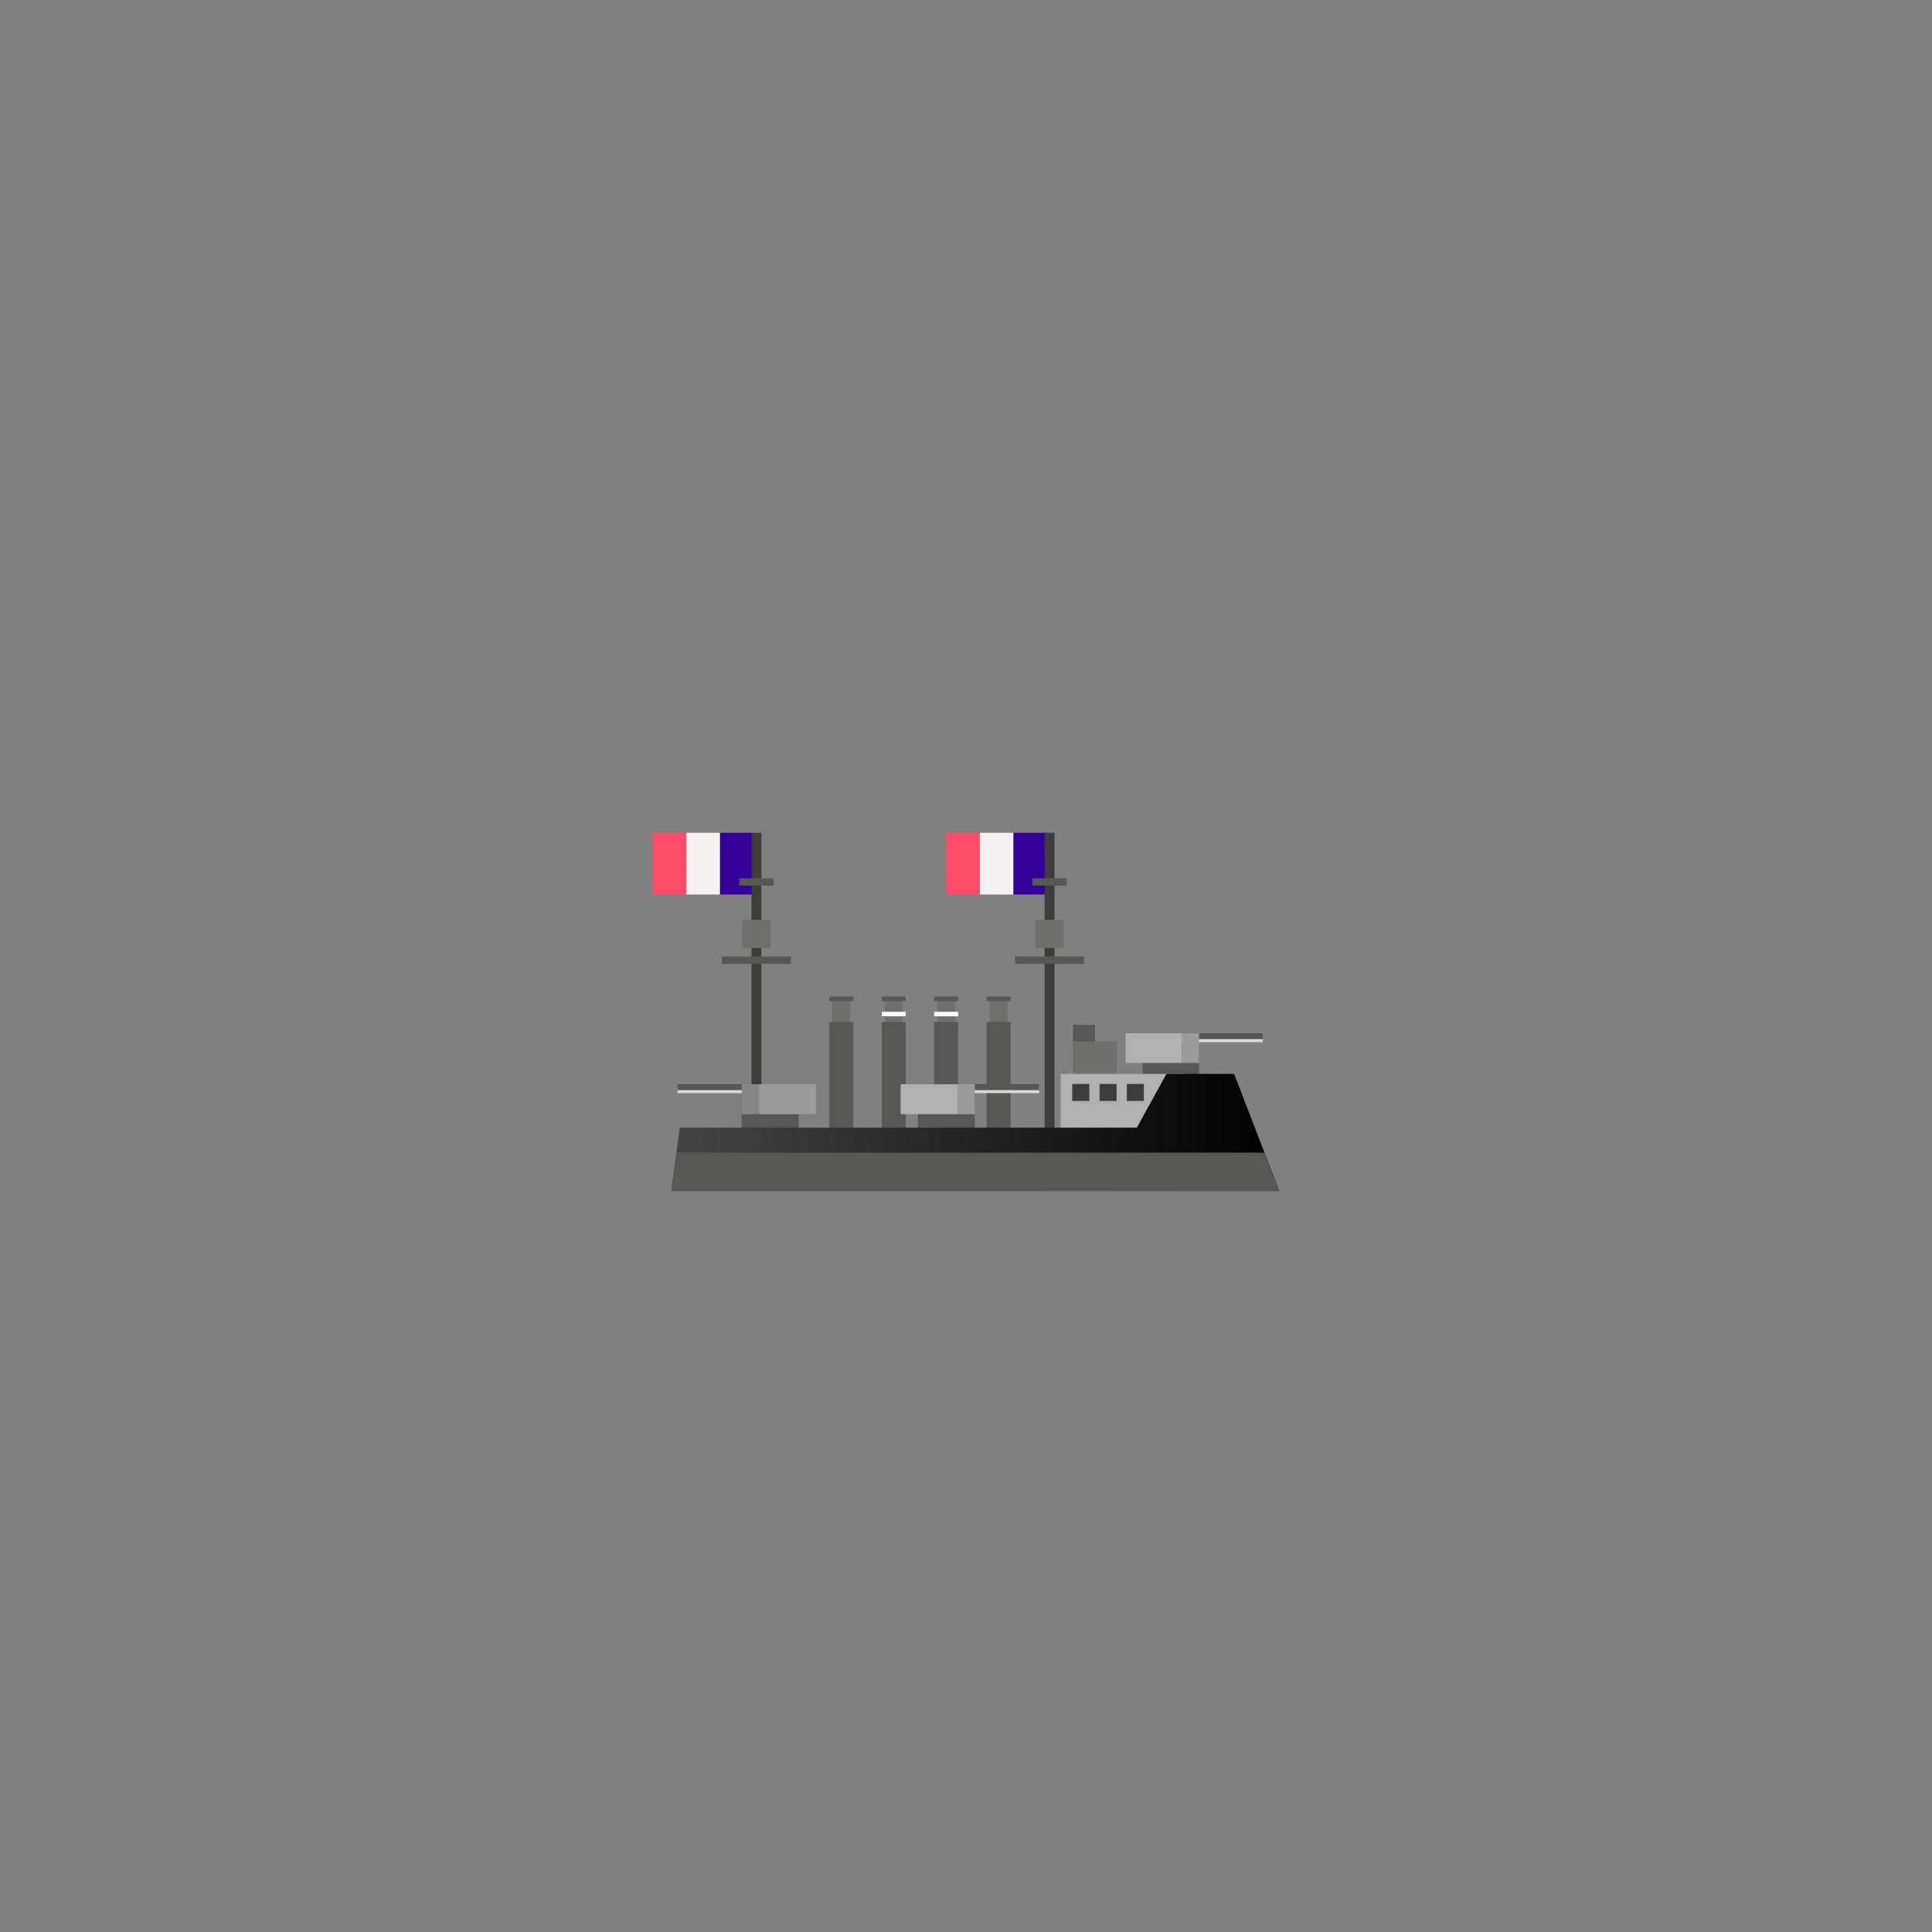 <svg id="Layer_1" data-name="Layer 1" xmlns="http://www.w3.org/2000/svg" xmlns:xlink="http://www.w3.org/1999/xlink" viewBox="0 0 500 500"><rect x="0" y="0" width="500" height="500" fill="#808080" stroke="none"/><defs><style>.cls-1{fill:#ff4a68;}.cls-2{fill:#f5f1f1;}.cls-3{fill:#309;}.cls-4{fill:#d9d9d9;}.cls-5{fill:#3c3c3b;}.cls-6{fill:#575756;}.cls-7{fill:#6f6f6e;}.cls-8{fill:#fff;}.cls-9{fill:#b1b1b1;}.cls-10{fill:#9c9b9b;}.cls-11{fill:#868686;}.cls-12{fill:url(#linear-gradient);}.cls-13{fill:none;}</style><linearGradient id="linear-gradient" x1="173.73" y1="293.07" x2="331.08" y2="293.07" gradientUnits="userSpaceOnUse"><stop offset="0" stop-color="#454545"/><stop offset="1"/></linearGradient></defs><title>icon-25Artboard 7</title><rect class="cls-1" x="168.93" y="215.53" width="8.71" height="15.97"/><rect class="cls-2" x="177.64" y="215.53" width="8.71" height="15.97"/><rect class="cls-3" x="186.35" y="215.53" width="8.71" height="15.97"/><rect class="cls-1" x="244.87" y="215.53" width="8.71" height="15.97"/><rect class="cls-2" x="253.58" y="215.53" width="8.71" height="15.97"/><rect class="cls-3" x="262.29" y="215.53" width="8.71" height="15.97"/><rect class="cls-4" x="305.9" y="268.17" width="20.89" height="1.53"/><rect class="cls-5" x="270.35" y="215.53" width="2.55" height="77.54"/><rect class="cls-6" x="267.18" y="227.3" width="8.88" height="1.91"/><rect class="cls-6" x="262.68" y="247.53" width="17.88" height="1.91"/><rect class="cls-5" x="194.48" y="215.53" width="2.56" height="77.54"/><rect class="cls-6" x="191.32" y="227.3" width="8.88" height="1.91"/><rect class="cls-6" x="186.82" y="247.53" width="17.88" height="1.91"/><rect class="cls-7" x="192.11" y="238.04" width="7.3" height="7.3"/><rect class="cls-7" x="267.97" y="238.04" width="7.3" height="7.3"/><rect class="cls-7" x="215.4" y="257.93" width="4.65" height="15.77"/><rect class="cls-6" x="214.62" y="264.5" width="6.21" height="30.38"/><rect class="cls-7" x="228.97" y="257.93" width="4.65" height="15.77"/><rect class="cls-6" x="228.19" y="264.5" width="6.21" height="30.38"/><rect class="cls-7" x="242.54" y="257.93" width="4.65" height="15.77"/><rect class="cls-6" x="241.76" y="264.5" width="6.21" height="30.38"/><rect class="cls-7" x="256.11" y="257.93" width="4.65" height="15.77"/><rect class="cls-6" x="214.62" y="257.92" width="6.21" height="1.17"/><rect class="cls-6" x="228.19" y="257.92" width="6.21" height="1.17"/><rect class="cls-6" x="241.76" y="257.92" width="6.21" height="1.17"/><rect class="cls-8" x="228.19" y="261.85" width="6.21" height="1.17"/><rect class="cls-8" x="241.76" y="261.85" width="6.21" height="1.17"/><rect class="cls-6" x="255.33" y="257.92" width="6.21" height="1.17"/><rect class="cls-6" x="255.33" y="264.5" width="6.21" height="30.38"/><rect class="cls-4" x="247.82" y="281.36" width="21.1" height="1.54"/><rect class="cls-6" x="237.53" y="283.35" width="14.76" height="9.39"/><rect class="cls-6" x="247.82" y="280.59" width="21.1" height="1.54"/><rect class="cls-9" x="233.07" y="280.59" width="14.76" height="7.76"/><rect class="cls-10" x="247.82" y="280.59" width="4.46" height="7.76"/><rect class="cls-4" x="175.32" y="281.36" width="21.1" height="1.54"/><rect class="cls-6" x="191.96" y="283.35" width="14.76" height="9.39"/><rect class="cls-6" x="175.32" y="280.59" width="21.1" height="1.54"/><rect class="cls-10" x="196.42" y="280.59" width="14.76" height="7.76"/><rect class="cls-11" x="191.96" y="280.59" width="4.46" height="7.76"/><rect class="cls-6" x="277.71" y="265.23" width="5.66" height="5.5"/><rect class="cls-7" x="277.71" y="269.52" width="11.38" height="11.01"/><rect class="cls-6" x="295.71" y="270.13" width="14.61" height="9.29"/><rect class="cls-6" x="305.9" y="267.41" width="20.89" height="1.52"/><rect class="cls-9" x="274.49" y="277.92" width="32.12" height="16.36"/><polygon class="cls-12" points="175.93 291.84 173.73 308.22 331.08 308.22 319.39 277.92 301.87 277.92 294.21 291.84 175.93 291.84"/><polygon class="cls-6" points="175.06 298.3 173.73 308.22 331.08 308.22 327.25 298.3 175.06 298.3"/><rect class="cls-9" x="291.29" y="267.41" width="14.6" height="7.69"/><rect class="cls-10" x="305.9" y="267.41" width="4.42" height="7.69"/><rect class="cls-5" x="277.5" y="280.53" width="4.41" height="4.4"/><rect class="cls-5" x="284.56" y="280.53" width="4.41" height="4.4"/><rect class="cls-5" x="291.63" y="280.53" width="4.4" height="4.4"/><ellipse class="cls-13" cx="250" cy="250" rx="112.5" ry="79.01"/></svg>